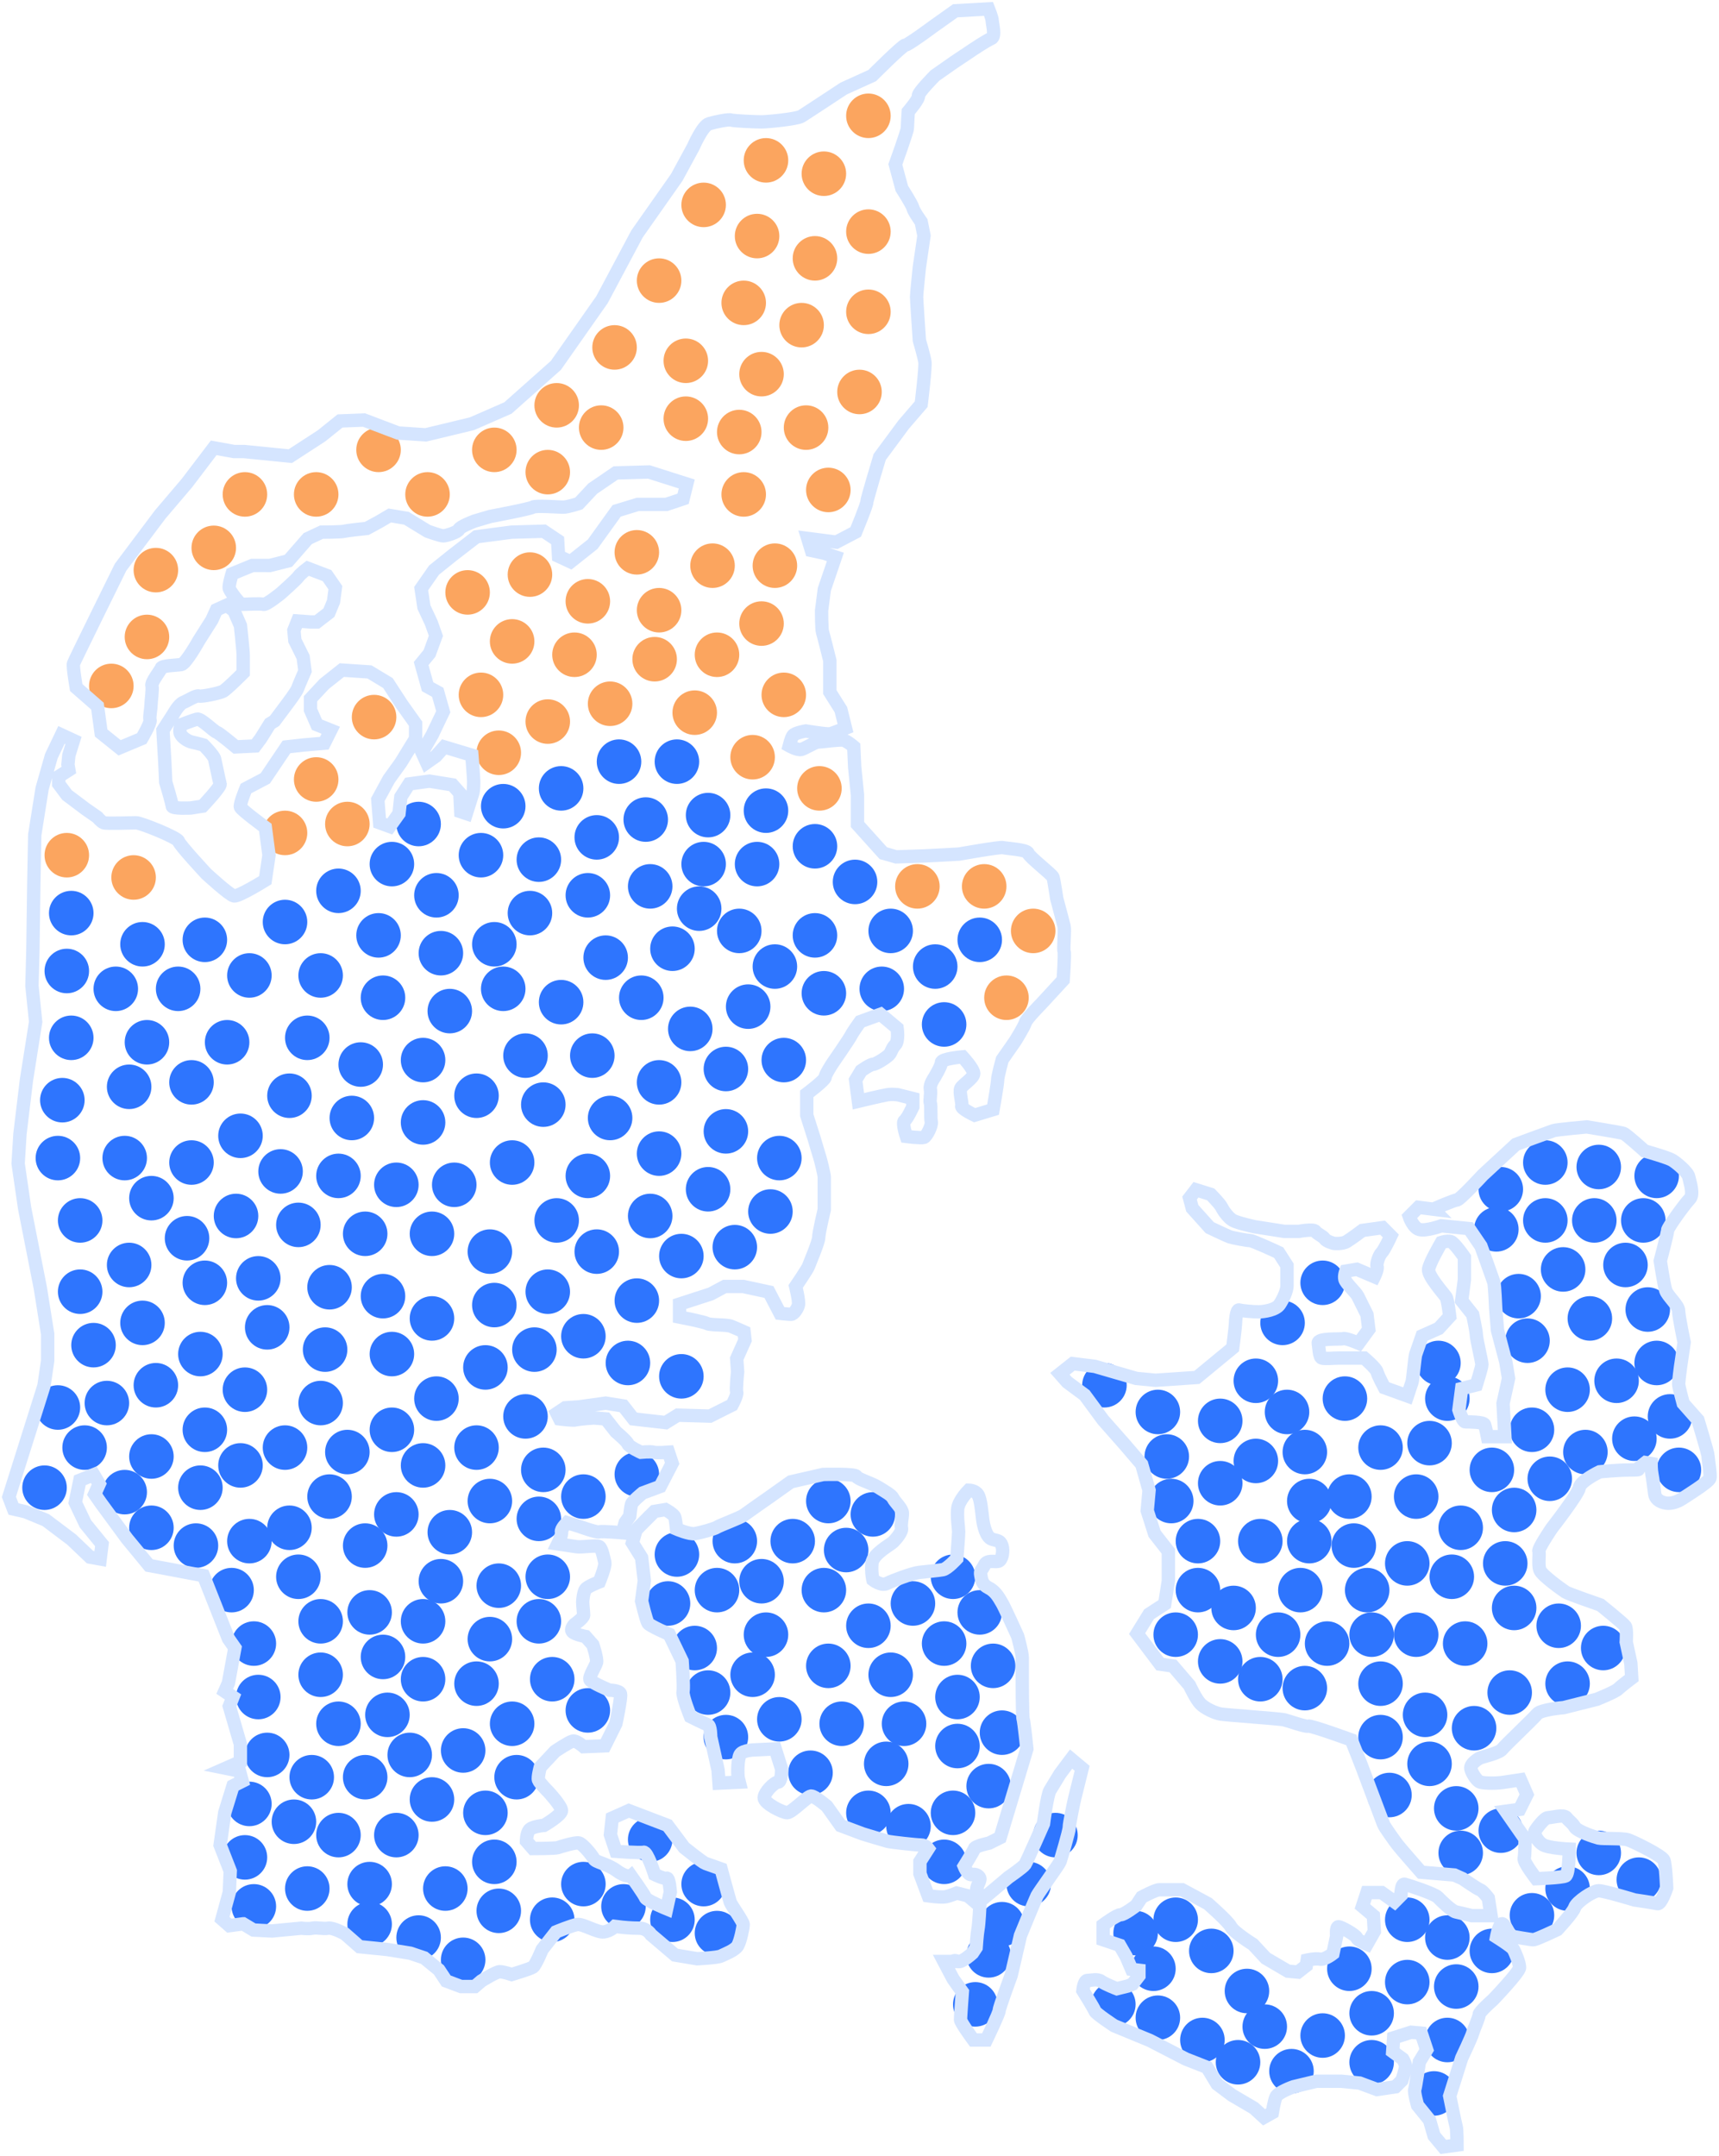 <svg xmlns="http://www.w3.org/2000/svg" viewBox="0 0 386 484">
  <g fill="none" fill-rule="evenodd">
    <g transform="translate(5 21)">
      <circle fill="#FBA55F" transform="rotate(180 103 135)" cx="103" cy="135" r="5"/>
      <circle fill="#FBA55F" transform="rotate(180 143 116)" cx="143" cy="116" r="5"/>
      <circle fill="#FBA55F" transform="rotate(180 20 133)" cx="20" cy="133" r="5"/>
      <circle fill="#FBA55F" transform="rotate(180 181 89)" cx="181" cy="89" r="5"/>
      <circle fill="#FBA55F" transform="rotate(180 127 114)" cx="127" cy="114" r="5"/>
      <circle fill="#FBA55F" transform="rotate(180 50 90)" cx="50" cy="90" r="5"/>
      <circle fill="#FBA55F" transform="rotate(180 161 76)" cx="161" cy="76" r="5"/>
      <circle fill="#FBA55F" transform="rotate(180 155 106)" cx="155" cy="106" r="5"/>
      <circle fill="#FBA55F" transform="rotate(180 166 119)" cx="166" cy="119" r="5"/>
      <circle fill="#FBA55F" transform="rotate(180 80 80)" cx="80" cy="80" r="5"/>
      <circle fill="#2E75FE" transform="matrix(1 0 0 -1 0 770)" cx="322" cy="385" r="5"/>
      <circle fill="#2E75FE" transform="matrix(1 0 0 -1 0 402)" cx="108" cy="201" r="5"/>
      <circle fill="#2E75FE" transform="matrix(1 0 0 -1 0 406)" cx="139" cy="203" r="5"/>
      <circle fill="#2E75FE" transform="matrix(1 0 0 -1 0 818)" cx="339" cy="409" r="5"/>
      <circle fill="#2E75FE" transform="matrix(1 0 0 -1 0 608)" cx="305" cy="304" r="5"/>
      <circle fill="#2E75FE" transform="matrix(1 0 0 -1 0 692)" cx="303" cy="346" r="5"/>
      <circle fill="#2E75FE" transform="matrix(1 0 0 -1 0 610)" cx="351" cy="305" r="5"/>
      <circle fill="#2E75FE" transform="matrix(1 0 0 -1 0 476)" cx="143" cy="238" r="5"/>
      <circle fill="#2E75FE" transform="matrix(1 0 0 -1 0 618)" cx="330" cy="309" r="5"/>
      <circle fill="#2E75FE" transform="matrix(1 0 0 -1 0 492)" cx="332" cy="246" r="5"/>
      <circle fill="#2E75FE" transform="matrix(1 0 0 -1 0 506)" cx="364" cy="253" r="5"/>
      <circle fill="#2E75FE" transform="matrix(1 0 0 -1 0 692)" cx="313" cy="346" r="5"/>
      <circle fill="#2E75FE" transform="matrix(1 0 0 -1 0 450)" cx="102" cy="225" r="5"/>
      <circle fill="#2E75FE" transform="matrix(1 0 0 -1 0 506)" cx="120" cy="253" r="5"/>
      <circle fill="#2E75FE" transform="matrix(1 0 0 -1 0 604)" cx="362" cy="302" r="5"/>
      <circle fill="#2E75FE" transform="matrix(1 0 0 -1 0 546)" cx="365" cy="273" r="5"/>
      <circle fill="#2E75FE" transform="matrix(1 0 0 -1 0 594)" cx="370" cy="297" r="5"/>
      <circle fill="#2E75FE" transform="matrix(1 0 0 -1 0 342)" cx="103" cy="171" r="5"/>
      <circle fill="#2E75FE" transform="matrix(1 0 0 -1 0 486)" cx="367" cy="243" r="5"/>
      <circle fill="#2E75FE" transform="matrix(1 0 0 -1 0 570)" cx="367" cy="285" r="5"/>
      <circle fill="#2E75FE" transform="matrix(1 0 0 -1 0 738)" cx="305" cy="369" r="5"/>
      <circle fill="#2E75FE" transform="matrix(1 0 0 -1 0 482)" cx="354" cy="241" r="5"/>
      <circle fill="#2E75FE" transform="matrix(1 0 0 -1 0 578)" cx="358" cy="289" r="5"/>
      <circle fill="#2E75FE" transform="matrix(1 0 0 -1 0 718)" cx="334" cy="359" r="5"/>
      <circle fill="#2E75FE" transform="matrix(1 0 0 -1 0 636)" cx="335" cy="318" r="5"/>
      <circle fill="#2E75FE" transform="matrix(1 0 0 -1 0 618)" cx="372" cy="309" r="5"/>
      <circle fill="#2E75FE" transform="matrix(1 0 0 -1 0 550)" cx="352" cy="275" r="5"/>
      <circle fill="#2E75FE" transform="matrix(1 0 0 -1 0 622)" cx="343" cy="311" r="5"/>
      <circle fill="#2E75FE" transform="matrix(1 0 0 -1 0 806)" cx="347" cy="403" r="5"/>
      <circle fill="#2E75FE" transform="matrix(1 0 0 -1 0 790)" cx="354" cy="395" r="5"/>
      <circle fill="#2E75FE" transform="matrix(1 0 0 -1 0 688)" cx="345" cy="344" r="5"/>
      <circle fill="#2E75FE" transform="matrix(1 0 0 -1 0 802)" cx="363" cy="401" r="5"/>
      <circle fill="#2E75FE" transform="matrix(1 0 0 -1 0 714)" cx="347" cy="357" r="5"/>
      <circle fill="#2E75FE" transform="matrix(1 0 0 -1 0 698)" cx="355" cy="349" r="5"/>
      <circle fill="#2E75FE" transform="matrix(1 0 0 -1 0 848)" cx="311" cy="424" r="5"/>
      <circle fill="#2E75FE" transform="matrix(1 0 0 -1 0 888)" cx="285" cy="444" r="5"/>
      <circle fill="#2E75FE" transform="matrix(1 0 0 -1 0 850)" cx="322" cy="425" r="5"/>
      <circle fill="#2E75FE" transform="matrix(1 0 0 -1 0 432)" cx="113" cy="216" r="5"/>
      <circle fill="#2E75FE" transform="matrix(1 0 0 -1 0 586)" cx="297" cy="293" r="5"/>
      <circle fill="#2E75FE" transform="matrix(1 0 0 -1 0 444)" cx="38" cy="222" r="5"/>
      <circle fill="#2E75FE" transform="matrix(1 0 0 -1 0 376)" cx="195" cy="188" r="5"/>
      <circle fill="#2E75FE" transform="matrix(1 0 0 -1 0 406)" cx="81" cy="203" r="5"/>
      <circle fill="#2E75FE" transform="matrix(1 0 0 -1 0 478)" cx="23" cy="239" r="5"/>
      <circle fill="#2E75FE" transform="matrix(1 0 0 -1 0 480)" cx="342" cy="240" r="5"/>
      <circle fill="#2E75FE" transform="matrix(1 0 0 -1 0 346)" cx="83" cy="173" r="5"/>
      <circle fill="#2E75FE" transform="matrix(1 0 0 -1 0 478)" cx="170" cy="239" r="5"/>
      <circle fill="#2E75FE" transform="matrix(1 0 0 -1 0 632)" cx="258" cy="316" r="5"/>
      <circle fill="#2E75FE" transform="matrix(1 0 0 -1 0 828)" cx="320" cy="414" r="5"/>
      <circle fill="#2E75FE" transform="matrix(1 0 0 -1 0 884)" cx="303" cy="442" r="5"/>
      <circle fill="#2E75FE" transform="matrix(1 0 0 -1 0 734)" cx="326" cy="367" r="5"/>
      <circle fill="#2E75FE" transform="matrix(1 0 0 -1 0 834)" cx="330" cy="417" r="5"/>
      <circle fill="#2E75FE" transform="matrix(1 0 0 -1 0 874)" cx="320" cy="437" r="5"/>
      <circle fill="#2E75FE" transform="matrix(1 0 0 -1 0 750)" cx="316" cy="375" r="5"/>
      <circle fill="#2E75FE" transform="matrix(1 0 0 -1 0 764)" cx="307" cy="382" r="5"/>
      <circle fill="#2E75FE" transform="matrix(1 0 0 -1 0 780)" cx="332" cy="390" r="5"/>
      <circle fill="#2E75FE" transform="matrix(1 0 0 -1 0 898)" cx="317" cy="449" r="5"/>
      <circle fill="#2E75FE" transform="matrix(1 0 0 -1 0 842)" cx="298" cy="421" r="5"/>
      <circle fill="#2E75FE" transform="matrix(1 0 0 -1 0 834)" cx="267" cy="417" r="5"/>
      <circle fill="#2E75FE" transform="matrix(1 0 0 -1 0 862)" cx="303" cy="431" r="5"/>
      <circle fill="#2E75FE" transform="matrix(1 0 0 -1 0 408)" cx="121" cy="204" r="5"/>
      <circle fill="#2E75FE" transform="rotate(180 50 396)" cx="50" cy="396" r="5"/>
      <circle fill="#2E75FE" transform="rotate(180 59 304)" cx="59" cy="304" r="5"/>
      <circle fill="#2E75FE" transform="rotate(180 49 308)" cx="49" cy="308" r="5"/>
      <circle fill="#2E75FE" transform="rotate(180 62 254)" cx="62" cy="254" r="5"/>
      <circle fill="#2E75FE" transform="rotate(180 148 288)" cx="148" cy="288" r="5"/>
      <circle fill="#2E75FE" transform="rotate(180 55 277)" cx="55" cy="277" r="5"/>
      <circle fill="#2E75FE" transform="rotate(180 67 294)" cx="67" cy="294" r="5"/>
      <circle fill="#2E75FE" transform="rotate(180 23 314)" cx="23" cy="314" r="5"/>
      <circle fill="#2E75FE" transform="rotate(180 96 206)" cx="96" cy="206" r="5"/>
      <circle fill="#2E75FE" transform="rotate(180 90 217)" cx="90" cy="217" r="5"/>
      <circle fill="#2E75FE" transform="rotate(180 77 256)" cx="77" cy="256" r="5"/>
      <circle fill="#2E75FE" transform="rotate(180 141 178)" cx="141" cy="178" r="5"/>
      <circle fill="#2E75FE" transform="rotate(180 69 268)" cx="69" cy="268" r="5"/>
      <circle fill="#2E75FE" transform="rotate(180 90 231)" cx="90" cy="231" r="5"/>
      <circle fill="#2E75FE" transform="rotate(180 37 257)" cx="37" cy="257" r="5"/>
      <circle fill="#2E75FE" transform="rotate(180 77 326)" cx="77" cy="326" r="5"/>
      <circle fill="#2E75FE" transform="rotate(180 117 309)" cx="117" cy="309" r="5"/>
      <circle fill="#2E75FE" transform="rotate(180 90 343)" cx="90" cy="343" r="5"/>
      <circle fill="#2E75FE" transform="rotate(180 277 307)" cx="277" cy="307" r="5"/>
      <circle fill="#2E75FE" transform="rotate(180 347 291)" cx="347" cy="291" r="5"/>
      <circle fill="#2E75FE" transform="rotate(180 53 266)" cx="53" cy="266" r="5"/>
      <circle fill="#2E75FE" transform="rotate(180 76 218)" cx="76" cy="218" r="5"/>
      <circle fill="#2E75FE" transform="rotate(180 71 243)" cx="71" cy="243" r="5"/>
      <circle fill="#2E75FE" transform="rotate(180 74 230)" cx="74" cy="230" r="5"/>
      <circle fill="#2E75FE" transform="rotate(180 114 184)" cx="114" cy="184" r="5"/>
      <circle fill="#2E75FE" transform="rotate(180 116 172)" cx="116" cy="172" r="5"/>
      <circle fill="#2E75FE" transform="rotate(180 67 198)" cx="67" cy="198" r="5"/>
      <circle fill="#2E75FE" transform="rotate(180 27 276)" cx="27" cy="276" r="5"/>
      <circle fill="#2E75FE" transform="rotate(180 49 234)" cx="49" cy="234" r="5"/>
      <circle fill="#FBA55F" transform="rotate(180 151 139)" cx="151" cy="139" r="5"/>
      <circle fill="#FBA55F" transform="rotate(180 156 126)" cx="156" cy="126" r="5"/>
      <circle fill="#FBA55F" transform="rotate(180 91 90)" cx="91" cy="90" r="5"/>
      <circle fill="#FBA55F" transform="rotate(180 118 85)" cx="118" cy="85" r="5"/>
      <circle fill="#FBA55F" transform="rotate(180 175 52)" cx="175" cy="52" r="5"/>
      <circle fill="#FBA55F" transform="rotate(180 169 106)" cx="169" cy="106" r="5"/>
      <circle fill="#FBA55F" transform="rotate(180 124 126)" cx="124" cy="126" r="5"/>
      <circle fill="#FBA55F" transform="rotate(180 110 123)" cx="110" cy="123" r="5"/>
      <circle fill="#FBA55F" transform="rotate(180 10 171)" cx="10" cy="171" r="5"/>
      <circle fill="#FBA55F" transform="rotate(180 227 188)" cx="227" cy="188" r="5"/>
      <circle fill="#FBA55F" transform="rotate(180 142 127)" cx="142" cy="127" r="5"/>
      <circle fill="#FBA55F" transform="rotate(180 120 70)" cx="120" cy="70" r="5"/>
      <circle fill="#FBA55F" transform="rotate(180 179 156)" cx="179" cy="156" r="5"/>
      <circle fill="#FBA55F" transform="rotate(180 106 80)" cx="106" cy="80" r="5"/>
      <circle fill="#FBA55F" transform="rotate(180 162 47)" cx="162" cy="47" r="5"/>
      <circle fill="#FBA55F" transform="rotate(180 162 90)" cx="162" cy="90" r="5"/>
      <circle fill="#FBA55F" transform="rotate(180 201 178)" cx="201" cy="178" r="5"/>
      <circle fill="#FBA55F" transform="rotate(180 100 112)" cx="100" cy="112" r="5"/>
      <circle fill="#FBA55F" transform="rotate(180 216 178)" cx="216" cy="178" r="5"/>
      <circle fill="#FBA55F" transform="rotate(180 59 166)" cx="59" cy="166" r="5"/>
      <circle fill="#FBA55F" transform="rotate(180 171 135)" cx="171" cy="135" r="5"/>
      <circle fill="#FBA55F" transform="rotate(180 221 203)" cx="221" cy="203" r="5"/>
      <circle fill="#FBA55F" transform="rotate(180 66 154)" cx="66" cy="154" r="5"/>
      <circle fill="#FBA55F" transform="rotate(180 73 164)" cx="73" cy="164" r="5"/>
      <circle fill="#FBA55F" transform="rotate(180 79 140)" cx="79" cy="140" r="5"/>
      <circle fill="#FBA55F" transform="rotate(180 176 75)" cx="176" cy="75" r="5"/>
      <circle fill="#FBA55F" transform="rotate(180 164 149)" cx="164" cy="149" r="5"/>
      <circle fill="#FBA55F" transform="rotate(180 118 141)" cx="118" cy="141" r="5"/>
      <circle fill="#FBA55F" transform="rotate(180 149 73)" cx="149" cy="73" r="5"/>
      <circle fill="#FBA55F" transform="rotate(180 166 63)" cx="166" cy="63" r="5"/>
      <circle fill="#FBA55F" transform="rotate(180 167 15)" cx="167" cy="15" r="5"/>
      <circle fill="#FBA55F" transform="rotate(180 178 37)" cx="178" cy="37" r="5"/>
      <circle fill="#FBA55F" transform="rotate(180 130 75)" cx="130" cy="75" r="5"/>
      <circle fill="#FBA55F" transform="rotate(180 25 176)" cx="25" cy="176" r="5"/>
      <circle fill="#FBA55F" transform="rotate(180 132 137)" cx="132" cy="137" r="5"/>
      <circle fill="#FBA55F" transform="rotate(180 107 148)" cx="107" cy="148" r="5"/>
      <circle fill="#2E75FE" transform="rotate(180 60 225)" cx="60" cy="225" r="5"/>
      <circle fill="#2E75FE" transform="rotate(180 13 269)" cx="13" cy="269" r="5"/>
      <circle fill="#2E75FE" transform="rotate(180 24 263)" cx="24" cy="263" r="5"/>
      <circle fill="#2E75FE" transform="rotate(180 16 281)" cx="16" cy="281" r="5"/>
      <circle fill="#2E75FE" transform="rotate(180 5 313)" cx="5" cy="313" r="5"/>
      <circle fill="#2E75FE" transform="rotate(180 41 267)" cx="41" cy="267" r="5"/>
      <circle fill="#2E75FE" transform="rotate(180 83 283)" cx="83" cy="283" r="5"/>
      <circle fill="#2E75FE" transform="rotate(180 58 242)" cx="58" cy="242" r="5"/>
      <circle fill="#2E75FE" transform="rotate(180 29 248)" cx="29" cy="248" r="5"/>
      <circle fill="#2E75FE" transform="rotate(180 68 282)" cx="68" cy="282" r="5"/>
      <circle fill="#2E75FE" transform="rotate(180 81 270)" cx="81" cy="270" r="5"/>
      <circle fill="#2E75FE" transform="rotate(180 92 275)" cx="92" cy="275" r="5"/>
      <circle fill="#2E75FE" transform="rotate(180 50 291)" cx="50" cy="291" r="5"/>
      <circle fill="#2E75FE" transform="rotate(180 48 252)" cx="48" cy="252" r="5"/>
      <circle fill="#2E75FE" transform="rotate(180 29 306)" cx="29" cy="306" r="5"/>
      <circle fill="#2E75FE" transform="rotate(180 40 283)" cx="40" cy="283" r="5"/>
      <circle fill="#2E75FE" transform="rotate(180 148 261)" cx="148" cy="261" r="5"/>
      <circle fill="#2E75FE" transform="rotate(180 104 286)" cx="104" cy="286" r="5"/>
      <circle fill="#2E75FE" transform="rotate(180 118 333)" cx="118" cy="333" r="5"/>
      <circle fill="#2E75FE" transform="rotate(180 272 340)" cx="272" cy="340" r="5"/>
      <circle fill="#2E75FE" transform="rotate(180 168 251)" cx="168" cy="251" r="5"/>
      <circle fill="#2E75FE" transform="rotate(180 78 341)" cx="78" cy="341" r="5"/>
      <circle fill="#2E75FE" transform="rotate(180 264 336)" cx="264" cy="336" r="5"/>
      <circle fill="#2E75FE" transform="rotate(180 264 325)" cx="264" cy="325" r="5"/>
      <circle fill="#2E75FE" transform="rotate(180 278 325)" cx="278" cy="325" r="5"/>
      <circle fill="#2E75FE" transform="rotate(180 313 315)" cx="313" cy="315" r="5"/>
      <circle fill="#2E75FE" transform="rotate(180 316 303)" cx="316" cy="303" r="5"/>
      <circle fill="#2E75FE" transform="rotate(180 320 293)" cx="320" cy="293" r="5"/>
      <circle fill="#2E75FE" transform="rotate(180 318 285)" cx="318" cy="285" r="5"/>
      <circle fill="#2E75FE" transform="rotate(180 19 294)" cx="19" cy="294" r="5"/>
      <circle fill="#2E75FE" transform="rotate(180 8 295)" cx="8" cy="295" r="5"/>
      <circle fill="#2E75FE" transform="rotate(180 205 196)" cx="205" cy="196" r="5"/>
      <circle fill="#2E75FE" transform="rotate(180 30 290)" cx="30" cy="290" r="5"/>
      <circle fill="#2E75FE" transform="rotate(180 94 193)" cx="94" cy="193" r="5"/>
      <circle fill="#2E75FE" transform="rotate(180 64 212)" cx="64" cy="212" r="5"/>
      <circle fill="#2E75FE" transform="rotate(180 94 334)" cx="94" cy="334" r="5"/>
      <circle fill="#2E75FE" transform="rotate(180 339 300)" cx="339" cy="300" r="5"/>
      <circle fill="#2E75FE" transform="rotate(180 102 357)" cx="102" cy="357" r="5"/>
      <circle fill="#2E75FE" transform="rotate(180 107 335)" cx="107" cy="335" r="5"/>
      <circle fill="#2E75FE" transform="rotate(180 84 319)" cx="84" cy="319" r="5"/>
      <circle fill="#2E75FE" transform="rotate(180 171 217)" cx="171" cy="217" r="5"/>
      <circle fill="#2E75FE" transform="rotate(180 215 190)" cx="215" cy="190" r="5"/>
      <circle fill="#2E75FE" transform="rotate(180 14 304)" cx="14" cy="304" r="5"/>
      <circle fill="#2E75FE" transform="rotate(180 336 270)" cx="336" cy="270" r="5"/>
      <circle fill="#2E75FE" transform="rotate(180 105 347)" cx="105" cy="347" r="5"/>
      <circle fill="#2E75FE" transform="rotate(180 67 355)" cx="67" cy="355" r="5"/>
      <circle fill="#2E75FE" transform="rotate(180 200 339)" cx="200" cy="339" r="5"/>
      <circle fill="#2E75FE" transform="rotate(180 77 378)" cx="77" cy="378" r="5"/>
      <circle fill="#2E75FE" transform="rotate(180 87 373)" cx="87" cy="373" r="5"/>
      <circle fill="#2E75FE" transform="rotate(180 207 348)" cx="207" cy="348" r="5"/>
      <circle fill="#2E75FE" transform="rotate(180 311 330)" cx="311" cy="330" r="5"/>
      <circle fill="#2E75FE" transform="rotate(180 129 167)" cx="129" cy="167" r="5"/>
      <circle fill="#2E75FE" transform="rotate(180 80 189)" cx="80" cy="189" r="5"/>
      <circle fill="#2E75FE" transform="rotate(180 51 325)" cx="51" cy="325" r="5"/>
      <circle fill="#2E75FE" transform="rotate(180 154 162)" cx="154" cy="162" r="5"/>
      <circle fill="#2E75FE" transform="rotate(180 140 163)" cx="140" cy="163" r="5"/>
      <circle fill="#2E75FE" transform="rotate(180 158 219)" cx="158" cy="219" r="5"/>
      <circle fill="#2E75FE" transform="rotate(180 323 322)" cx="323" cy="322" r="5"/>
      <circle fill="#2E75FE" transform="rotate(180 126 279)" cx="126" cy="279" r="5"/>
      <circle fill="#2E75FE" transform="rotate(180 115 282)" cx="115" cy="282" r="5"/>
      <circle fill="#2E75FE" transform="rotate(180 180 336)" cx="180" cy="336" r="5"/>
      <circle fill="#2E75FE" transform="rotate(180 128 216)" cx="128" cy="216" r="5"/>
      <circle fill="#2E75FE" transform="rotate(180 185 327)" cx="185" cy="327" r="5"/>
      <circle fill="#2E75FE" transform="rotate(180 207 209)" cx="207" cy="209" r="5"/>
      <circle fill="#2E75FE" transform="rotate(180 102 304)" cx="102" cy="304" r="5"/>
      <circle fill="#2E75FE" transform="rotate(180 150 210)" cx="150" cy="210" r="5"/>
      <circle fill="#2E75FE" transform="rotate(180 338 280)" cx="338" cy="280" r="5"/>
      <circle fill="#2E75FE" transform="rotate(180 127 180)" cx="127" cy="180" r="5"/>
      <circle fill="#2E75FE" transform="rotate(180 82 364)" cx="82" cy="364" r="5"/>
      <circle fill="#2E75FE" transform="rotate(180 106 191)" cx="106" cy="191" r="5"/>
      <circle fill="#2E75FE" transform="rotate(180 117 227)" cx="117" cy="227" r="5"/>
      <circle fill="#2E75FE" transform="rotate(180 92 383)" cx="92" cy="383" r="5"/>
      <circle fill="#2E75FE" transform="rotate(180 104 386)" cx="104" cy="386" r="5"/>
      <circle fill="#2E75FE" transform="rotate(180 111 378)" cx="111" cy="378" r="5"/>
      <circle fill="#2E75FE" transform="rotate(180 110 366)" cx="110" cy="366" r="5"/>
      <circle fill="#2E75FE" transform="rotate(180 119 356)" cx="119" cy="356" r="5"/>
      <circle fill="#2E75FE" transform="rotate(180 118 269)" cx="118" cy="269" r="5"/>
      <circle fill="#2E75FE" transform="rotate(180 96 323)" cx="96" cy="323" r="5"/>
      <circle fill="#2E75FE" transform="rotate(180 81 351)" cx="81" cy="351" r="5"/>
      <circle fill="#2E75FE" transform="rotate(180 129 260)" cx="129" cy="260" r="5"/>
      <circle fill="#2E75FE" transform="rotate(180 71 366)" cx="71" cy="366" r="5"/>
      <circle fill="#2E75FE" transform="rotate(180 138 310)" cx="138" cy="310" r="5"/>
      <circle fill="#2E75FE" transform="rotate(180 126 315)" cx="126" cy="315" r="5"/>
      <circle fill="#2E75FE" transform="rotate(180 158 233)" cx="158" cy="233" r="5"/>
      <circle fill="#2E75FE" transform="rotate(180 119 410)" cx="119" cy="410" r="5"/>
      <circle fill="#2E75FE" transform="rotate(180 116 320)" cx="116" cy="320" r="5"/>
      <circle fill="#2E75FE" transform="rotate(180 177 377)" cx="177" cy="377" r="5"/>
      <circle fill="#2E75FE" transform="rotate(180 298 315)" cx="298" cy="315" r="5"/>
      <circle fill="#2E75FE" transform="rotate(180 353 253)" cx="353" cy="253" r="5"/>
      <circle fill="#2E75FE" transform="rotate(180 209 333)" cx="209" cy="333" r="5"/>
      <circle fill="#2E75FE" transform="rotate(180 289 316)" cx="289" cy="316" r="5"/>
      <circle fill="#2E75FE" transform="rotate(180 52 348)" cx="52" cy="348" r="5"/>
      <circle fill="#2E75FE" transform="rotate(180 105 316)" cx="105" cy="316" r="5"/>
      <circle fill="#2E75FE" transform="rotate(180 288 305)" cx="288" cy="305" r="5"/>
      <circle fill="#2E75FE" transform="rotate(180 110 240)" cx="110" cy="240" r="5"/>
      <circle fill="#2E75FE" transform="rotate(180 346 264)" cx="346" cy="264" r="5"/>
      <circle fill="#2E75FE" transform="rotate(180 67 343)" cx="67" cy="343" r="5"/>
      <circle fill="#2E75FE" transform="rotate(180 218 353)" cx="218" cy="353" r="5"/>
      <circle fill="#2E75FE" transform="rotate(180 53 360)" cx="53" cy="360" r="5"/>
      <circle fill="#2E75FE" transform="rotate(180 127 363)" cx="127" cy="363" r="5"/>
      <circle fill="#2E75FE" transform="rotate(180 99 372)" cx="99" cy="372" r="5"/>
      <circle fill="#2E75FE" transform="rotate(180 199 389)" cx="199" cy="389" r="5"/>
      <circle fill="#2E75FE" transform="rotate(180 61 388)" cx="61" cy="388" r="5"/>
      <circle fill="#2E75FE" transform="rotate(180 138 271)" cx="138" cy="271" r="5"/>
      <circle fill="#2E75FE" transform="rotate(180 47 336)" cx="47" cy="336" r="5"/>
      <circle fill="#2E75FE" transform="rotate(180 52 407)" cx="52" cy="407" r="5"/>
      <circle fill="#2E75FE" transform="rotate(180 106 272)" cx="106" cy="272" r="5"/>
      <circle fill="#2E75FE" transform="rotate(180 84 245)" cx="84" cy="245" r="5"/>
      <circle fill="#2E75FE" transform="rotate(180 93 293)" cx="93" cy="293" r="5"/>
      <circle fill="#2E75FE" transform="rotate(180 113 297)" cx="113" cy="297" r="5"/>
      <circle fill="#2E75FE" transform="rotate(180 41 300)" cx="41" cy="300" r="5"/>
      <circle fill="#2E75FE" transform="rotate(180 40 313)" cx="40" cy="313" r="5"/>
      <circle fill="#2E75FE" transform="rotate(180 165 173)" cx="165" cy="173" r="5"/>
      <circle fill="#2E75FE" transform="rotate(180 83 300)" cx="83" cy="300" r="5"/>
      <circle fill="#2E75FE" transform="rotate(180 29 322)" cx="29" cy="322" r="5"/>
      <circle fill="#2E75FE" transform="rotate(180 90 308)" cx="90" cy="308" r="5"/>
      <circle fill="#2E75FE" transform="rotate(180 73 305)" cx="73" cy="305" r="5"/>
      <circle fill="#2E75FE" transform="rotate(180 97 245)" cx="97" cy="245" r="5"/>
      <circle fill="#2E75FE" transform="rotate(180 116 343)" cx="116" cy="343" r="5"/>
      <circle fill="#2E75FE" transform="rotate(180 136 285)" cx="136" cy="285" r="5"/>
      <circle fill="#2E75FE" transform="rotate(180 78 402)" cx="78" cy="402" r="5"/>
      <circle fill="#2E75FE" transform="rotate(180 90 356)" cx="90" cy="356" r="5"/>
      <circle fill="#2E75FE" transform="rotate(180 92 256)" cx="92" cy="256" r="5"/>
      <circle fill="#2E75FE" transform="rotate(180 105 260)" cx="105" cy="260" r="5"/>
      <circle fill="#2E75FE" transform="rotate(180 158 369)" cx="158" cy="369" r="5"/>
      <circle fill="#2E75FE" transform="rotate(180 78 411)" cx="78" cy="411" r="5"/>
      <circle fill="#2E75FE" transform="rotate(180 89 414)" cx="89" cy="414" r="5"/>
      <circle fill="#2E75FE" transform="rotate(180 55 373)" cx="55" cy="373" r="5"/>
      <circle fill="#2E75FE" transform="rotate(180 39 326)" cx="39" cy="326" r="5"/>
      <circle fill="#2E75FE" transform="rotate(180 62 333)" cx="62" cy="333" r="5"/>
      <circle fill="#2E75FE" transform="rotate(180 64 403)" cx="64" cy="403" r="5"/>
      <circle fill="#2E75FE" transform="rotate(180 178 189)" cx="178" cy="189" r="5"/>
      <circle fill="#2E75FE" transform="rotate(180 99 419)" cx="99" cy="419" r="5"/>
      <circle fill="#2E75FE" transform="rotate(180 107 408)" cx="107" cy="408" r="5"/>
      <circle fill="#2E75FE" transform="matrix(1 0 0 -1 0 782)" cx="71" cy="391" r="5"/>
      <circle fill="#2E75FE" transform="matrix(1 0 0 -1 0 718)" cx="154" cy="359" r="5"/>
      <circle fill="#2E75FE" transform="matrix(1 0 0 -1 0 794)" cx="106" cy="397" r="5"/>
      <circle fill="#2E75FE" transform="matrix(1 0 0 -1 0 486)" cx="127" cy="243" r="5"/>
      <circle fill="#2E75FE" transform="matrix(1 0 0 -1 0 392)" cx="169" cy="196" r="5"/>
      <circle fill="#2E75FE" transform="matrix(1 0 0 -1 0 772)" cx="190" cy="386" r="5"/>
      <circle fill="#2E75FE" transform="matrix(1 0 0 -1 0 806)" cx="95" cy="403" r="5"/>
      <circle fill="#2E75FE" transform="matrix(1 0 0 -1 0 804)" cx="126" cy="402" r="5"/>
      <circle fill="#2E75FE" transform="matrix(1 0 0 -1 0 782)" cx="84" cy="391" r="5"/>
      <circle fill="#2E75FE" transform="matrix(1 0 0 -1 0 730)" cx="170" cy="365" r="5"/>
      <circle fill="#2E75FE" transform="matrix(1 0 0 -1 0 768)" cx="51" cy="384" r="5"/>
      <circle fill="#2E75FE" transform="matrix(1 0 0 -1 0 444)" cx="143" cy="222" r="5"/>
      <circle fill="#2E75FE" transform="matrix(1 0 0 -1 0 814)" cx="135" cy="407" r="5"/>
      <circle fill="#2E75FE" transform="matrix(1 0 0 -1 0 360)" cx="93" cy="180" r="5"/>
      <circle fill="#2E75FE" transform="matrix(1 0 0 -1 0 510)" cx="331" cy="255" r="5"/>
      <circle fill="#2E75FE" transform="matrix(1 0 0 -1 0 388)" cx="131" cy="194" r="5"/>
      <circle fill="#2E75FE" transform="matrix(1 0 0 -1 0 402)" cx="193" cy="201" r="5"/>
      <circle fill="#2E75FE" transform="matrix(1 0 0 -1 0 300)" cx="134" cy="150" r="5"/>
      <circle fill="#2E75FE" transform="matrix(1 0 0 -1 0 394)" cx="10" cy="197" r="5"/>
      <circle fill="#2E75FE" transform="matrix(1 0 0 -1 0 692)" cx="259" cy="346" r="5"/>
      <circle fill="#2E75FE" transform="matrix(1 0 0 -1 0 820)" cx="146" cy="410" r="5"/>
      <circle fill="#2E75FE" transform="matrix(1 0 0 -1 0 688)" cx="190" cy="344" r="5"/>
      <circle fill="#2E75FE" transform="matrix(1 0 0 -1 0 650)" cx="160" cy="325" r="5"/>
      <circle fill="#2E75FE" transform="matrix(1 0 0 -1 0 692)" cx="282" cy="346" r="5"/>
      <circle fill="#2E75FE" transform="matrix(1 0 0 -1 0 346)" cx="153" cy="173" r="5"/>
      <circle fill="#2E75FE" transform="matrix(1 0 0 -1 0 506)" cx="342" cy="253" r="5"/>
      <circle fill="#2E75FE" transform="matrix(1 0 0 -1 0 300)" cx="147" cy="150" r="5"/>
      <circle fill="#2E75FE" transform="matrix(1 0 0 -1 0 630)" cx="69" cy="315" r="5"/>
      <circle fill="#2E75FE" transform="matrix(1 0 0 -1 0 644)" cx="60" cy="322" r="5"/>
      <circle fill="#2E75FE" transform="matrix(1 0 0 -1 0 526)" cx="360" cy="263" r="5"/>
      <circle fill="#2E75FE" transform="rotate(180 141 392)" cx="141" cy="392" r="5"/>
      <circle fill="#FBA55F" transform="rotate(180 153 25)" cx="153" cy="25" r="5"/>
      <circle fill="#FBA55F" transform="rotate(180 188 67)" cx="188" cy="67" r="5"/>
      <circle fill="#FBA55F" transform="rotate(180 114 108)" cx="114" cy="108" r="5"/>
      <circle fill="#FBA55F" transform="rotate(180 190 49)" cx="190" cy="49" r="5"/>
      <circle fill="#FBA55F" transform="rotate(180 190 31)" cx="190" cy="31" r="5"/>
      <circle fill="#FBA55F" transform="rotate(180 143 42)" cx="143" cy="42" r="5"/>
      <circle fill="#FBA55F" transform="rotate(180 138 103)" cx="138" cy="103" r="5"/>
      <circle fill="#FBA55F" transform="rotate(180 149 60)" cx="149" cy="60" r="5"/>
      <circle fill="#FBA55F" transform="rotate(180 165 32)" cx="165" cy="32" r="5"/>
      <circle fill="#FBA55F" transform="rotate(180 30 107)" cx="30" cy="107" r="5"/>
      <circle fill="#FBA55F" transform="rotate(180 180 18)" cx="180" cy="18" r="5"/>
      <circle fill="#FBA55F" transform="rotate(180 190 5)" cx="190" cy="5" r="5"/>
      <circle fill="#FBA55F" transform="rotate(180 43 102)" cx="43" cy="102" r="5"/>
      <circle fill="#FBA55F" transform="rotate(180 28 122)" cx="28" cy="122" r="5"/>
      <circle fill="#FBA55F" transform="rotate(180 66 90)" cx="66" cy="90" r="5"/>
      <circle fill="#FBA55F" transform="rotate(180 133 57)" cx="133" cy="57" r="5"/>
      <circle fill="#2E75FE" transform="matrix(1 0 0 -1 0 446)" cx="24" cy="223" r="5"/>
      <circle fill="#2E75FE" transform="matrix(1 0 0 -1 0 424)" cx="11" cy="212" r="5"/>
      <circle fill="#2E75FE" transform="matrix(1 0 0 -1 0 578)" cx="277" cy="289" r="5"/>
      <circle fill="#2E75FE" transform="matrix(1 0 0 -1 0 478)" cx="8" cy="239" r="5"/>
      <circle fill="#2E75FE" transform="matrix(1 0 0 -1 0 452)" cx="9" cy="226" r="5"/>
      <circle fill="#2E75FE" transform="matrix(1 0 0 -1 0 338)" cx="178" cy="169" r="5"/>
      <circle fill="#2E75FE" transform="matrix(1 0 0 -1 0 384)" cx="146" cy="192" r="5"/>
      <circle fill="#2E75FE" transform="matrix(1 0 0 -1 0 552)" cx="283" cy="276" r="5"/>
      <circle fill="#2E75FE" transform="matrix(1 0 0 -1 0 592)" cx="284" cy="296" r="5"/>
      <circle fill="#2E75FE" transform="matrix(1 0 0 -1 0 728)" cx="315" cy="364" r="5"/>
      <circle fill="#2E75FE" transform="matrix(1 0 0 -1 0 534)" cx="292" cy="267" r="5"/>
      <circle fill="#2E75FE" transform="matrix(1 0 0 -1 0 426)" cx="28" cy="213" r="5"/>
      <circle fill="#2E75FE" transform="matrix(1 0 0 -1 0 504)" cx="141" cy="252" r="5"/>
      <circle fill="#2E75FE" transform="matrix(1 0 0 -1 0 506)" cx="13" cy="253" r="5"/>
      <circle fill="#2E75FE" transform="matrix(1 0 0 -1 0 368)" cx="11" cy="184" r="5"/>
      <circle fill="#2E75FE" transform="matrix(1 0 0 -1 0 580)" cx="243" cy="290" r="5"/>
      <circle fill="#2E75FE" transform="matrix(1 0 0 -1 0 592)" cx="255" cy="296" r="5"/>
      <circle fill="#2E75FE" transform="matrix(1 0 0 -1 0 480)" cx="38" cy="240" r="5"/>
      <circle fill="#2E75FE" transform="matrix(1 0 0 -1 0 354)" cx="187" cy="177" r="5"/>
      <circle fill="#2E75FE" transform="matrix(1 0 0 -1 0 322)" cx="167" cy="161" r="5"/>
      <circle fill="#2E75FE" transform="matrix(1 0 0 -1 0 698)" cx="151" cy="349" r="5"/>
      <circle fill="#2E75FE" transform="matrix(1 0 0 -1 0 790)" cx="323" cy="395" r="5"/>
      <circle fill="#2E75FE" transform="matrix(1 0 0 -1 0 402)" cx="35" cy="201" r="5"/>
      <circle fill="#2E75FE" transform="matrix(1 0 0 -1 0 460)" cx="132" cy="230" r="5"/>
      <circle fill="#2E75FE" transform="matrix(1 0 0 -1 0 706)" cx="181" cy="353" r="5"/>
      <circle fill="#2E75FE" transform="matrix(1 0 0 -1 0 624)" cx="269" cy="312" r="5"/>
      <circle fill="#2E75FE" transform="matrix(1 0 0 -1 0 596)" cx="269" cy="298" r="5"/>
      <circle fill="#2E75FE" transform="matrix(1 0 0 -1 0 426)" cx="46" cy="213" r="5"/>
      <circle fill="#2E75FE" transform="matrix(1 0 0 -1 0 382)" cx="27" cy="191" r="5"/>
      <circle fill="#2E75FE" transform="matrix(1 0 0 -1 0 638)" cx="191" cy="319" r="5"/>
      <circle fill="#2E75FE" transform="matrix(1 0 0 -1 0 396)" cx="51" cy="198" r="5"/>
      <circle fill="#2E75FE" transform="matrix(1 0 0 -1 0 320)" cx="108" cy="160" r="5"/>
      <circle fill="#2E75FE" transform="matrix(1 0 0 -1 0 312)" cx="121" cy="156" r="5"/>
      <circle fill="#2E75FE" transform="matrix(1 0 0 -1 0 668)" cx="166" cy="334" r="5"/>
      <circle fill="#2E75FE" transform="matrix(1 0 0 -1 0 656)" cx="147" cy="328" r="5"/>
      <circle fill="#2E75FE" transform="matrix(1 0 0 -1 0 672)" cx="156" cy="336" r="5"/>
      <circle fill="#2E75FE" transform="matrix(1 0 0 -1 0 372)" cx="59" cy="186" r="5"/>
      <circle fill="#2E75FE" transform="matrix(1 0 0 -1 0 380)" cx="41" cy="190" r="5"/>
      <circle fill="#2E75FE" transform="matrix(1 0 0 -1 0 402)" cx="21" cy="201" r="5"/>
      <circle fill="#2E75FE" transform="matrix(1 0 0 -1 0 650)" cx="173" cy="325" r="5"/>
      <circle fill="#2E75FE" transform="matrix(1 0 0 -1 0 358)" cx="71" cy="179" r="5"/>
      <circle fill="#2E75FE" transform="matrix(1 0 0 -1 0 632)" cx="181" cy="316" r="5"/>
      <circle fill="#2E75FE" transform="matrix(1 0 0 -1 0 328)" cx="89" cy="164" r="5"/>
      <circle fill="#2E75FE" transform="matrix(1 0 0 -1 0 404)" cx="180" cy="202" r="5"/>
      <circle fill="#2E75FE" transform="matrix(1 0 0 -1 0 678)" cx="145" cy="339" r="5"/>
      <circle fill="#2E75FE" transform="matrix(1 0 0 -1 0 518)" cx="160" cy="259" r="5"/>
      <circle fill="#2E75FE" transform="matrix(1 0 0 -1 0 682)" cx="215" cy="341" r="5"/>
      <circle fill="#2E75FE" transform="matrix(1 0 0 -1 0 736)" cx="220" cy="368" r="5"/>
      <circle fill="#2E75FE" transform="matrix(1 0 0 -1 0 826)" cx="250" cy="413" r="5"/>
      <circle fill="#2E75FE" transform="matrix(1 0 0 -1 0 366)" cx="152" cy="183" r="5"/>
      <circle fill="#2E75FE" transform="matrix(1 0 0 -1 0 492)" cx="154" cy="246" r="5"/>
      <circle fill="#2E75FE" transform="matrix(1 0 0 -1 0 696)" cx="324" cy="348" r="5"/>
      <circle fill="#2E75FE" transform="matrix(1 0 0 -1 0 666)" cx="321" cy="333" r="5"/>
      <circle fill="#2E75FE" transform="matrix(1 0 0 -1 0 716)" cx="288" cy="358" r="5"/>
      <circle fill="#2E75FE" transform="matrix(1 0 0 -1 0 672)" cx="302" cy="336" r="5"/>
      <circle fill="#2E75FE" transform="matrix(1 0 0 -1 0 714)" cx="305" cy="357" r="5"/>
      <circle fill="#2E75FE" transform="matrix(1 0 0 -1 0 696)" cx="293" cy="348" r="5"/>
      <circle fill="#2E75FE" transform="matrix(1 0 0 -1 0 704)" cx="269" cy="352" r="5"/>
      <circle fill="#2E75FE" transform="matrix(1 0 0 -1 0 750)" cx="194" cy="375" r="5"/>
      <circle fill="#2E75FE" transform="matrix(1 0 0 -1 0 672)" cx="287" cy="336" r="5"/>
      <circle fill="#2E75FE" transform="matrix(1 0 0 -1 0 712)" cx="278" cy="356" r="5"/>
      <circle fill="#2E75FE" transform="matrix(1 0 0 -1 0 652)" cx="299" cy="326" r="5"/>
      <circle fill="#2E75FE" transform="matrix(1 0 0 -1 0 650)" cx="289" cy="325" r="5"/>
      <circle fill="#2E75FE" transform="matrix(1 0 0 -1 0 692)" cx="167" cy="346" r="5"/>
      <circle fill="#2E75FE" transform="matrix(1 0 0 -1 0 680)" cx="335" cy="340" r="5"/>
      <circle fill="#2E75FE" transform="matrix(1 0 0 -1 0 612)" cx="257" cy="306" r="5"/>
      <circle fill="#2E75FE" transform="matrix(1 0 0 -1 0 710)" cx="195" cy="355" r="5"/>
      <circle fill="#2E75FE" transform="matrix(1 0 0 -1 0 660)" cx="333" cy="330" r="5"/>
      <circle fill="#2E75FE" transform="matrix(1 0 0 -1 0 756)" cx="65" cy="378" r="5"/>
      <circle fill="#2E75FE" transform="matrix(1 0 0 -1 0 864)" cx="255" cy="432" r="5"/>
      <circle fill="#2E75FE" transform="matrix(1 0 0 -1 0 772)" cx="209" cy="386" r="5"/>
      <circle fill="#2E75FE" transform="matrix(1 0 0 -1 0 720)" cx="210" cy="360" r="5"/>
      <circle fill="#2E75FE" transform="matrix(1 0 0 -1 0 820)" cx="311" cy="410" r="5"/>
      <circle fill="#2E75FE" transform="matrix(1 0 0 -1 0 868)" cx="279" cy="434" r="5"/>
      <circle fill="#2E75FE" transform="matrix(1 0 0 -1 0 410)" cx="163" cy="205" r="5"/>
      <circle fill="#2E75FE" transform="matrix(1 0 0 -1 0 852)" cx="275" cy="426" r="5"/>
      <circle fill="#2E75FE" transform="matrix(1 0 0 -1 0 820)" cx="259" cy="410" r="5"/>
      <circle fill="#2E75FE" transform="matrix(1 0 0 -1 0 874)" cx="265" cy="437" r="5"/>
      <circle fill="#2E75FE" transform="matrix(1 0 0 -1 0 376)" cx="161" cy="188" r="5"/>
      <circle fill="#2E75FE" transform="matrix(1 0 0 -1 0 872)" cx="292" cy="436" r="5"/>
      <circle fill="#2E75FE" transform="matrix(1 0 0 -1 0 884)" cx="273" cy="442" r="5"/>
      <circle fill="#2E75FE" transform="matrix(1 0 0 -1 0 842)" cx="254" cy="421" r="5"/>
      <circle fill="#2E75FE" transform="matrix(1 0 0 -1 0 782)" cx="232" cy="391" r="5"/>
      <circle fill="#2E75FE" transform="matrix(1 0 0 -1 0 858)" cx="245" cy="429" r="5"/>
      <circle fill="#2E75FE" transform="matrix(1 0 0 -1 0 804)" cx="226" cy="402" r="5"/>
      <circle fill="#2E75FE" transform="rotate(180 207 397)" cx="207" cy="397" r="5"/>
      <circle fill="#2E75FE" transform="rotate(180 164 355)" cx="164" cy="355" r="5"/>
      <circle fill="#2E75FE" transform="rotate(180 184 366)" cx="184" cy="366" r="5"/>
      <circle fill="#2E75FE" transform="rotate(180 210 371)" cx="210" cy="371" r="5"/>
      <circle fill="#2E75FE" transform="rotate(180 153 402)" cx="153" cy="402" r="5"/>
      <circle fill="#2E75FE" transform="rotate(180 217 418)" cx="217" cy="418" r="5"/>
      <circle fill="#2E75FE" transform="rotate(180 198 366)" cx="198" cy="366" r="5"/>
      <circle fill="#2E75FE" transform="rotate(180 217 380)" cx="217" cy="380" r="5"/>
      <circle fill="#2E75FE" transform="rotate(180 156 413)" cx="156" cy="413" r="5"/>
      <circle fill="#2E75FE" transform="rotate(180 214 429)" cx="214" cy="429" r="5"/>
      <circle fill="#2E75FE" transform="rotate(180 220 411)" cx="220" cy="411" r="5"/>
    </g>
    <g stroke="#D5E5FF" stroke-width="3">
      <path d="M54.603 431.915l-3.109.418-1.654-1.455 1.654-6.031.209-4.78-2.275-5.822 1.033-7.272 1.863-6.03 2.07-1.037-.62-2.288-3.104-.628 3.312-1.455v-3.948l-2.488-8.523.83-2.083-1.863-1.251.83-1.864 1.45-7.9-1.45-2.079-5.593-14.135-6.63-1.251-5.592-1.042-4.97-6.026-5.801-7.905-1.45-2.073 1.032-2.288-1.241-2.083-3.11 1.25-1.032 4.995 2.274 4.775 3.73 4.575-.412 3.325-2.28-.414-4.142-3.947-5.795-4.367-4.554-1.874-2.692-.623L2 336.073l7.872-24.941.829-5.617v-6.026l-1.659-10.392-3.52-17.884-1.451-9.978.412-6.65 1.45-12.061 2.071-13.099-.83-8.104.21-7.9.208-14.968.209-11.015 1.653-10.397 2.071-7.272 2.28-4.78 2.692 1.246-1.033 3.325-.209 2.078.209 1.246-2.28 1.456V176l1.862 2.492 2.489 1.869 1.653 1.246 2.692 1.874s.83 1.036 1.45 1.246c.621.21 6.213 0 7.251 0 1.038 0 9.322 3.324 9.525 4.157.209.832 6.213 7.277 6.213 7.277s5.175 4.78 6.213 4.984c1.033.21 7.042-3.534 7.042-3.534l.83-5.612-.83-6.23s-5.383-3.948-5.592-4.571c-.208-.628 1.242-4.162 1.242-4.162l4.35-2.283 4.763-7.067 3.725-.414 4.762-.414 1.45-2.91-3.103-1.247-1.45-3.324v-2.492l3.103-3.325 3.934-3.12 6.213.414 4.141 2.497 3.11 4.78 3.103 4.361v3.325l-3.312 5.403-2.692 3.738-2.483 4.57.412 5.199 2.275.832 2.07-2.906.413-3.743L91.87 176l4.554-.624 5.18.833 1.654 1.869.209 4.157 1.241.418s1.242-3.952 1.45-4.575c.209-.623.209-2.079.209-2.702 0-.623-.412-5.821-.412-5.821l-6.213-1.87-1.863 2.08-2.07 1.455-1.038-2.288 2.279-3.948 2.483-5.198-1.241-4.361-2.275-1.247-1.45-5.198 1.867-2.283 1.45-3.947-1.038-2.911-1.653-3.534-.626-4.157 2.9-4.157 4.142-3.324 5.384-4.157 7.866-1.037 7.251-.21 3.104 2.08.209 3.533 2.691 1.246 4.972-3.947 5.383-7.482 4.763-1.455h6.421l3.73-1.246.83-3.33-8.493-2.701-7.455.21-5.175 3.533-3.108 3.325s-2.484.832-3.522.832c-1.037 0-6.212-.414-6.833 0-.62.414-9.526 2.083-9.526 2.083l-3.52 1.037s-3.313 1.246-3.522 1.87c-.208.627-2.9 1.455-3.52 1.455-.622 0-3.522-1.042-3.522-1.042l-4.763-2.91-3.73-.624-2.482 1.456-2.692 1.455s-4.142.419-4.971.623c-.83.21-5.18.21-5.18.21l-3.104 1.455-4.35 4.984-4.143 1.042H56.67l-4.559 1.869s-.83 2.706-.62 3.324c.208.623 2.279 3.534 2.9 3.534.62 0 4.141-.21 4.762 0 .621.21 3.934-2.492 3.934-2.492s3.52-3.115 3.933-3.743c.412-.623 2.07-1.87 2.07-1.87l4.351 1.66 1.863 2.702-.413 3.125-1.038 2.492-2.691 2.078h-1.436l-2.9-.209-.83 2.079.21 2.282 1.862 3.743.412 3.116s-1.45 3.324-1.659 3.952c-.208.623-2.07 3.115-2.07 3.115l-3.105 4.152-1.033.628-2.07 3.325-1.242 1.66-4.346.209s-3.73-3.12-4.35-3.325c-.621-.21-3.521-3.115-4.35-2.91-.825.209-3.517 1.245-3.517 1.245s-.62 1.247-.208 2.079c.412.832 1.653 1.66 2.691 1.874 1.033.204 2.483.623 2.483.623s2.275 2.283 2.484 3.115c.208.833 1.033 4.99 1.241 5.612.209.623-3.933 4.99-3.933 4.99l-2.692.418s-4.142.205-4.142-.418-1.45-5.403-1.45-5.403l-.209-4.576-.417-7.062 2.28-3.534s1.241-2.283 2.28-2.702c1.032-.413 2.895-1.66 3.52-1.455.621.21 4.555-.623 5.384-1.037.83-.414 4.559-4.157 4.559-4.157v-3.952c0-1.037-.62-6.654-.62-6.654l-1.45-3.325-1.655-1.25-2.28 1.036-1.032 2.288-2.9 4.57s-2.9 5.194-3.934 5.408c-1.033.205-4.345.205-4.554.833-.209.623-2.28 3.115-2.07 3.947.208.832-.21 3.534-.21 4.361 0 .833-.412 2.702-.208 3.33.209.623-1.867 4.157-1.867 4.157l-4.972 2.078-4.142-3.324-.829-6.031-4.763-4.157s-.829-4.775-.62-5.403c.208-.623 10.563-21.617 10.563-21.617l8.905-11.847 6.009-7.068 6.004-7.9 4.56.833h2.274l10.36 1.036 7.037-4.57 4.141-3.33 5.384-.21 7.663 2.912 6.213.413 10.355-2.492 8.08-3.534 10.767-9.564 10.36-14.759 7.866-14.763 8.91-12.675 3.73-6.863s2.075-4.775 3.52-5.194c1.45-.418 4.346-1.036 4.972-.832.62.21 5.592.414 6.833.414 1.242 0 7.872-.623 8.905-1.246 1.033-.628 9.53-6.24 9.53-6.24l6.417-2.911s6.838-6.859 7.459-6.859c.62 0 6.218-4.157 6.218-4.157l4.976-3.533 7.46-.419s.834 2.083.834 2.701c0 .623.824 3.534-.214 3.948-1.028.414-4.142 2.492-4.142 2.492l-4.345 2.91-4.152 2.907s-3.928 3.952-3.725 4.57c.214.628-2.28 3.534-2.28 3.534s-.203 3.12-.203 3.743c0 .623-2.697 8.11-2.697 8.11l1.455 5.402s2.28 3.534 2.484 4.367c.203.827 1.862 3.115 1.862 3.115l.63 3.12-1.037 7.068s-.626 6.025-.626 6.648c0 .628.626 9.775.626 9.775s1.038 3.533 1.241 4.78c.204 1.25-.834 9.56-.834 9.56l-3.938 4.575-5.379 7.272s-2.9 9.56-2.9 10.182c0 .623-2.488 6.654-2.488 6.654l-4.35 2.283-6.417-.832.824 2.701 2.9.623 2.484.833-2.483 7.272-.621 4.784s0 4.152.203 4.775c.209.628 1.654 6.445 1.654 6.445v7.068l2.483 3.947 1.033 4.152s-2.691 1.042-3.312 1.251c-.626.21-5.597-.623-5.597-.623s-2.483.414-2.9 1.042c-.413.623-.83 2.282-.83 2.282s1.862 1.042 2.692.833c.83-.21 3.104-1.66 3.73-1.66.62 0 4.97-.628 5.795-.419.83.21 2.275 1.456 2.275 1.456l.208 4.575.626 6.23v6.655l5.8 6.44 2.896.832 6.223-.21 7.866-.413s9.322-1.665 9.943-1.456c.62.21 5.383.414 5.587 1.246.214.833 5.394 4.785 5.597 5.408.214.623.834 4.78.834 4.78s1.446 5.403 1.65 6.235c.213.833-.204 4.984 0 5.612.213.623-.204 6.44-.204 6.44l-4.977 5.403s-3.307 3.33-3.51 4.157c-.214.837-2.29 4.157-2.29 4.157l-2.9 4.162s-1.038 3.738-1.038 4.57c0 .837-1.029 6.649-1.029 6.649l-4.141 1.256s-3.11-1.455-2.9-2.083c.208-.628-.622-3.12-.21-3.948.418-.837 2.906-2.293 2.906-3.33 0-1.036-2.488-3.738-2.488-3.738s-4.763.414-4.763 1.247c0 .827-1.664 3.528-1.664 3.528s-1.033 1.456-.824 2.502c.209 1.037-.209 2.493 0 3.11.209.629 0 3.33.209 4.162.208.833-1.043 3.325-1.654 3.54-.63.204-3.938-.215-3.938-.215s-1.038-3.115-.418-3.529c.621-.419 1.863-3.12 1.863-3.12v-1.874l-3.313-.832s-1.236-.205-2.488 0c-1.241.214-6.421 1.455-6.421 1.455l-.621-4.78 1.246-2.073s2.071-1.456 2.687-1.456c.626 0 2.9-1.455 3.526-2.083.621-.623.621-1.456 1.446-2.288.834-.832.417-3.743.417-3.743l-3.725-3.115-4.56 1.66s-1.658 2.287-2.065 3.12c-.417.832-4.152 6.235-4.152 6.235s-1.654 2.492-1.654 3.125c0 .618-4.142 3.738-4.142 3.738v4.785l1.654 5.194s1.033 3.533 1.242 4.156c.208.623 1.043 3.948 1.043 4.576v7.272s-1.247 5.199-1.247 6.24c0 1.037-2.07 5.822-2.274 6.44-.209.628-2.9 4.575-2.9 4.575s.829 3.33.62 4.162c-.209.833-1.033 2.084-1.654 2.084-.62 0-2.483-.215-2.483-.215l-2.483-4.78-5.796-1.25h-4.142l-3.109 1.67-7.037 2.282v2.91s5.384 1.037 6.208 1.456c.83.419 4.35.204 5.389.623 1.033.414 2.895 1.251 2.895 1.251l.208 1.87-1.862 4.156.209 2.906s-.417 3.957-.209 4.58c.209.623-1.033 2.906-1.033 2.906l-4.966 2.492-7.251-.204-2.692 1.665-7.25-.828-2.28-2.91-3.933-.634-6.005.838-3.104.21-1.862 1.245.62 1.251s3.105.414 3.73.205c.621-.205 3.934-.42 3.934-.42l2.692.215 2.284 2.906s2.483 2.074 2.692 2.707c.203.618 2.895 1.869 2.895 1.869s2.28-.21 2.896 0c.62.204 3.312 0 3.312 0l.83 2.492-2.692 5.198-3.934 1.456s-2.284 1.869-2.483 2.497c-.213.623-.412 2.696-.412 2.696l-1.033 1.46-.62 2.283s-4.555-.408-5.186-.204c-.62.204-4.554-1.246-4.554-1.246l-2.691-.832s-1.45 1.455-1.247 2.078c.209.618-.824 2.701-.824 2.701s2.895.42 4.142.623c1.241.21 4.554-.413 5.174 0 .621.42 1.033 2.702 1.242 3.54.209.822-1.242 4.36-1.242 4.36s-2.691 1.037-3.103 1.67c-.418.618-.621 2.278-.621 2.906 0 .623.208 2.288.208 2.906 0 .628-2.07 2.083-2.07 2.083s-1.034 1.042-.413 1.665c.621.618 2.905 1.037 2.905 1.037l1.654 1.874s1.028 3.115.83 3.947c-.209.828-1.863 3.33-1.45 3.948.417.628 4.345 2.288 4.345 2.288s2.28 0 2.483.837c.209.827-1.033 6.649-1.033 6.649l-2.483 4.994-4.768.2s-1.648-1.456-2.483-1.247c-.83.21-3.933 2.288-3.933 2.288l-3.313 3.534s-.62 2.288-.412 2.91c.204.624 2.275 2.702 2.275 2.702s2.895 3.125 2.895 4.162-3.933 3.324-3.933 3.324-2.692.21-3.318 1.037c-.62.833-.62 2.492-.62 2.492l1.45 1.67s4.97 0 5.592-.21c.62-.209 3.933-1.245 4.762-1.041.83.214 2.9 2.706 3.313 3.534.412.837 2.905 1.042 5.185 2.706 2.274 1.66 3.104 1.042 3.104 1.042s3.104 4.361 3.307 4.99c.209.622 4.763 2.491 4.763 2.491l.83-3.743s-.21-3.324-.83-3.12c-.62.21-2.692-.832-2.692-.832s-1.654-5.194-2.483-4.99c-.83.21-6.208-.204-6.208-.204l-1.241-3.743.412-3.743 3.724-1.66 8.701 3.324 3.73 4.99s4.137 3.33 4.763 3.534c.62.214 3.52 1.25 3.52 1.25s1.863 6.859 2.072 7.482c.208.623 2.9 4.361 2.9 4.99 0 .622-.62 3.737-1.241 4.779-.621 1.042-2.9 1.874-3.73 2.293-.83.413-5.384.618-5.384.618l-4.97-.833-5.384-4.575s-.83-1.456-2.697-1.456c-1.862 0-3.725-.204-3.725-.204l-1.658-.204s-1.033 1.041-2.484 1.246c-1.445.204-4.757-1.874-5.999-1.665-1.241.21-4.768 1.665-4.768 1.665l-3.103 3.947s-1.45 3.534-2.071 3.953c-.621.418-4.763 1.66-4.763 1.66s-1.862-.623-2.692-.623c-.83 0-4.142 2.083-4.142 2.083l-1.45 1.246h-3.104l-3.317-1.246-1.654-2.497-3.313-2.702-3.109-1.041-5.18-.833-6.212-.623-3.313-2.91s-2.692-1.456-3.73-1.252c-1.032.215-2.483-.204-3.52 0-1.034.215-2.484 0-2.484 0l-6.63.633-4.137-.214-2.319-1.4z"/>
      <path d="M144.258 342.032l2.69-2.7 2.491-.413s1.861 1.034 2.07 1.661c.208.617.412 2.696.412 2.696s2.898 1.243 4.129 1.04c1.25-.214 4.352-1.04 4.973-1.458.62-.413 5.176-2.074 6-2.696.829-.626 5.588-3.939 5.588-3.939l4.968-3.531 7.256-1.661s7.246-.2 7.459.417c.204.622 3.305 1.453 4.963 2.487 1.653 1.045 2.898 1.661 3.315 2.497.407.826 2.065 2.278 2.065 3.318 0 1.034-.407 2.486-.204 3.317.204.83-1.245 2.487-1.86 3.114-.631.621-4.562 2.695-4.77 4.77-.204 2.073.208 3.735.208 3.735s1.866 1.452 3.107.83c1.25-.626 5.593-2.283 7.25-2.492 1.649-.203 4.343-.417 5.38-.621 1.033-.214 3.102-2.487 3.102-2.487s.417-5.193.417-6.018c0-.831-.417-3.318-.208-5.188.208-1.865 2.486-4.148 2.486-4.148s1.444 0 2.065 1.034c.62 1.035.834 3.736 1.037 5.392.204 1.661.834 4.148 2.075 4.566 1.23.418 1.86.214 2.268 1.452.426 1.249 0 3.323-.824 3.527-.824.204-2.482-.413-3.102.835-.62 1.239-1.037 1.239-.834 2.278.214 1.04.214 2.074 1.861 2.905 1.658.835 2.492 2.7 2.899 3.322.426.617 3.528 7.466 3.528 7.466s1.028 3.735 1.028 4.77v3.944c0 1.04 0 9.34.213 9.957.203.622.824 6.635.824 6.635l-6 19.92-2.492 1.238s-3.102.632-3.305 1.249c-.203.622-2.278 3.949-2.278 3.949s.834 2.069 1.658 1.865c.823-.214 1.657.204 1.86.826.204.621-1.037 2.074-.62 2.91.417.825 1.871 1.238 1.871 1.238l5.167-4.352s3.315-2.288 3.732-2.905c.407-.627 4.139-9.132 4.139-9.132s.824-6.43 1.444-7.465c.62-1.04 2.278-3.74 2.278-3.74l2.482-3.313 2.481 2.07s-1.45 5.808-1.653 6.644c-.208.826-1.245 5.804-1.245 6.635 0 .83-1.861 7.058-2.065 7.674-.213.627-4.76 6.844-5.176 7.68-.407.83-3.722 8.918-3.722 8.918l-2.075 8.923s-2.685 7.261-2.685 7.878c0 .627-2.898 6.645-2.898 6.645h-2.898s-2.904-3.944-2.904-4.566c0-.627.417-6.227.417-6.227l-2.07-2.905-2.074-3.939h2.075s.203-.413 1.032 0 3.31-1.865 3.31-1.865l.824-1.248s.213-3.109.417-4.148c.213-1.035.417-5.183.417-5.183l-2.685-2.283-2.492-.627s-1.444.627-2.481.83c-1.032.21-3.936-.203-3.936-.203l-1.86-4.984v-2.696l1.86-2.904s-.62-.83-1.657-.83c-1.032 0-6.62-.622-7.445-.821-.833-.214-5.593-1.667-5.593-1.667l-4.968-1.865-3.101-4.357s-2.69-2.283-3.52-2.283c-.823 0-4.347 3.736-5.379 3.736-1.032 0-5.171-2.075-5.171-3.318 0-1.248 2.278-3.531 3.102-3.531.823 0 .828-2.905.828-2.905l-1.449-4.566-4.347.214s-2.894 0-3.519 1.035c-.62 1.04-.62 4.565-.417 5.391l.209.83-4.551.215-.209-2.91-1.657-7.47s0-2.487-.62-2.696c-.621-.21-3.931-1.86-3.931-1.86s-1.862-4.566-1.653-5.606c.208-1.044-.209-6.849-.209-6.849l-2.898-6.013s-4.342-1.87-4.76-2.487c-.411-.627-1.448-4.984-1.448-4.984l.62-4.565-.62-5.188-2.07-3.317.829-2.9 1.43-1.453z"/>
      <path d="M321.814 271.472s4.746-2.07 5.365-2.07c.619 0 5.781-5.606 5.781-5.606l7.424-6.854s7.85-2.907 8.484-3.11c.603-.215 7.424-.832 7.424-.832s7.637 1.244 8.255 1.453c.62.2 4.747 3.943 4.747 3.943s5.162 1.453 6.197 2.075c1.034.623 3.509 2.698 3.712 3.739.213 1.035 1.247 3.942.213 4.977-1.035 1.04-4.96 6.436-4.96 7.063 0 .628-1.643 6.85-1.643 6.85s.822 5.4 1.237 6.64c.406 1.25 2.89 3.33 2.89 4.57 0 1.249 1.238 7.062 1.238 7.062l-.831 5.605s-.406 3.116-.406 3.733c0 .628 1.024 4.366 1.024 4.366l3.307 3.738s2.271 7.471 2.271 8.094c0 .622.62 4.156.416 4.982-.203.831-5.578 4.156-6.197 4.57-.618.413-1.856 1.04-3.093 1.04-1.247 0-2.89-.627-3.103-2.076-.203-1.453-.406-3.325-.619-4.36-.203-1.035-.203-2.489-.203-2.489l-1.237-.214-1.856 1.454s1.237.214-1.653.214-6.816.413-6.816.413-4.33 2.075-4.533 3.529c-.213 1.453-6.197 9.134-6.197 9.134s-3.108 4.564-2.906 5.191c.213.618-.202 2.902.213 4.152.421 1.244 5.168 4.564 5.786 4.977.619.418 7.84 2.912 7.84 2.912s5.162 4.152 5.578 4.774c.416.622.203 3.529.203 3.529l1.035 4.778.202 3.32s-2.474 1.872-3.093 2.49c-.619.621-4.746 2.284-4.746 2.284l-7.435 1.867s-5.167.418-5.988 1.453c-.832 1.04-7.222 7.058-7.85 7.895-.619.83-4.128 1.657-4.747 1.866-.618.204-2.474 1.449-2.272 2.494.213 1.035 1.238 2.494 1.866 2.902.62.413 3.713.413 5.153.209 1.45-.21 4.128-.617 4.128-.617l1.45 3.32-1.653 3.32-3.094.418 4.331 6.222s0 3.534-.203 4.36c-.203.832 2.693 4.57 2.693 4.57s5.78-.21 6.602-.622c.822-.414.822-6.018.822-6.018s-4.752-.214-5.989-1.04c-1.237-.832-2.069-2.494-1.638-3.117.4-.622 2.059-2.907 2.875-2.907.837 0 3.514-.83 4.143 0 .609.832 1.228 1.04 1.846 2.076.619 1.04 4.544 2.285 5.375 2.499.822.199 5.365 0 6.603.403 1.237.418 7.637 3.54 8.053 4.574.415 1.036.618 6.232.618 6.232s-1.237 3.734-2.069 3.525c-.821-.204-5.152-.832-5.152-.832s-6.815-2.075-8.053-2.075c-1.237 0-4.96 2.488-5.375 3.738-.406 1.25-3.915 4.987-3.915 4.987s-4.746 2.275-5.38 2.275c-.604 0-5.152-.821-5.152-.821s-1.44-3.325-2.07-2.703c-.618.617-1.034 2.907-1.034 2.907s3.307 2.076 3.722 2.698c.406.622 1.44 3.116 1.44 4.156 0 1.035-5.983 7.262-5.983 7.262s-3.094 2.703-3.094 3.32c0 .628-1.237 3.326-1.45 4.152-.203.836-2.474 5.605-2.474 5.605l-2.688 8.516s1.247 6.232 1.45 6.85c.203.627.203 4.15.203 4.15l-3.093.419-2.07-2.489-1.024-3.534-2.687-3.32s-.832-2.902-.629-3.534c.213-.617 1.044-6.222 1.044-6.222l1.644-2.703-1.238-3.738-2.262-.204-3.924 1.25-.213 3.105 2.272 1.668s.618 1.035.618 1.657c0 .622-.821 3.116-.821 3.116l-1.45 1.454-4.128.617-3.925-1.459-4.128-.408h-5.568l-5.163 1.245s-3.509 1.25-3.924 2.284c-.416 1.036-.822 3.53-.822 3.53l-1.856 1.04-2.282-2.08-4.95-2.908-3.306-2.488-2.261-3.739-4.757-1.866-8.053-4.157-8.042-3.32s-4.128-2.702-4.341-3.32c-.213-.627-2.678-4.57-2.678-4.57s.203-2.284 1.025-2.284c.831 0 2.272-.413 3.103.21.822.621 3.5 1.657 3.5 1.657l2.484-.618 1.034-.418 1.44-1.871v-1.245l-1.643-.204-1.247-2.907-1.44-2.493-3.722-1.25v-3.315s3.093-2.29 3.925-2.29c.821 0 3.509-2.07 3.509-2.07l1.237-1.872s3.094-1.662 3.925-1.662h5.163l5.78 3.116s4.534 3.947 5.163 5.186c.618 1.25 4.95 3.948 4.95 3.948l2.89 3.116 4.96 2.906 2.261.21 1.866-1.454.203-1.25s1.856-.412 2.89-.203c1.035.204 2.89-1.25 2.89-1.25l.832-3.937s-.213-2.086.406-2.086 3.925 1.872 4.128 2.5c.213.621 2.272 1.448 2.272 1.448l1.653-2.907-.213-3.53-2.465-2.075 1.025-3.111h3.306l2.89 2.07 1.44-1.453s0-2.698.832-2.489c.822.21 6.603 2.076 7.434 2.907.822.831 3.094 3.116 4.128 3.325 1.035.21 3.51.826 3.51.826h4.33l-.619-3.942s-1.237-1.662-1.856-1.871c-.618-.21-3.925-2.49-3.925-2.49l-1.856-.83-7.434-.623s-4.746-5.4-5.365-6.227c-.619-.83-2.89-3.947-3.103-4.57-.203-.621-4.33-11.418-4.534-12.045-.203-.617-2.687-6.85-2.687-6.85s-9.088-3.32-9.706-3.11c-.609.204-4.534-1.25-5.568-1.449-1.035-.214-12.8-1.05-14.037-1.254-1.247-.199-3.52-1.244-4.544-2.28-1.034-1.04-2.474-4.156-2.474-4.156l-3.722-4.355-2.89-.419-5.163-6.854 2.688-4.36 3.509-2.28.821-5.191v-6.64l-3.093-3.953-1.653-5.186.416-4.57-1.654-5.814-3.722-4.35-4.949-5.61-4.128-5.605-3.925-2.912-1.643-1.866 2.88-2.28 4.96.617 9.29 2.703 4.33.418 9.29-.632 8.054-6.64s.618-4.774.618-5.4c0-.623.203-3.32.832-3.112.619.204 3.093.418 4.33.418 1.248 0 3.926-.418 4.747-1.662.832-1.25 1.663-3.121 1.663-4.157v-4.569l-1.866-2.907s-5.78-2.698-6.4-2.698c-.618 0-3.924-.617-4.543-.826-.619-.21-4.544-2.08-4.544-2.08l-3.915-4.356-.618-2.285 1.44-1.866 3.306 1.035s2.07 2.076 2.475 2.907c.416.831 1.44 2.285 2.475 2.912 1.034.617 4.959 1.453 4.959 1.453l6.603 1.036h3.306s3.306-.623 3.712 0c.416.617 1.653 1.035 2.069 1.662.415.617 2.059 1.035 2.059 1.035s1.856.21 2.89-.418c1.035-.617 3.52-2.489 3.52-2.489l4.533-.627 1.856 1.872s-1.44 3.116-2.059 3.733c-.619.632-1.237 2.499-1.034 3.121.202.622-.62 2.285-.62 2.285l-3.924-1.663-2.475.413s-.416 1.04-.203 1.867c.203.836 2.475 2.907 2.89 3.738.407.831 2.06 4.151 2.06 4.151l.416 3.326-2.272 3.116s-2.89-1.25-3.51-1.036c-.618.204-5.78-.214-5.568 1.036.203 1.239.203 3.11.822 3.32.619.204 2.678 0 3.712 0h5.781s2.688 2.284 2.89 3.116c.203.826 1.654 3.529 1.654 3.529l5.162 1.866s.831-2.489 1.034-3.116c.203-.622.61-5.604.822-6.227.203-.617 1.44-4.151 1.44-4.151l3.722-1.663 2.475-2.697s-.416-3.739-.822-4.36c-.415-.623-4.127-4.774-3.925-6.228.213-1.453 2.89-6.023 2.89-6.023s1.238-.418 2.07-.209c.821.21 3.093 3.53 3.093 3.53v4.982l-.618 4.778 2.474 3.111s.822 3.744.822 4.57c0 .836 1.247 6.023 1.247 6.645 0 .622-1.247 4.57-1.247 4.57l-3.296.83-.62 4.774s.822 2.698 1.441 2.698c.619 0 4.128 0 4.33.622.214.623.63 2.703.63 2.703h3.924l-.415-7.476 1.237-5.605-.619-3.738-1.866-7.058-.405-4.983s-.213-5.192-.416-5.814c-.203-.627-2.89-8.103-2.89-8.103l-2.678-3.938-6.197-.627s-3.51 1.25-4.95.831c-1.45-.418-2.281-2.907-2.281-2.907l2.069-2.075 3.306.418z"/>
    </g>
  </g>
</svg>
